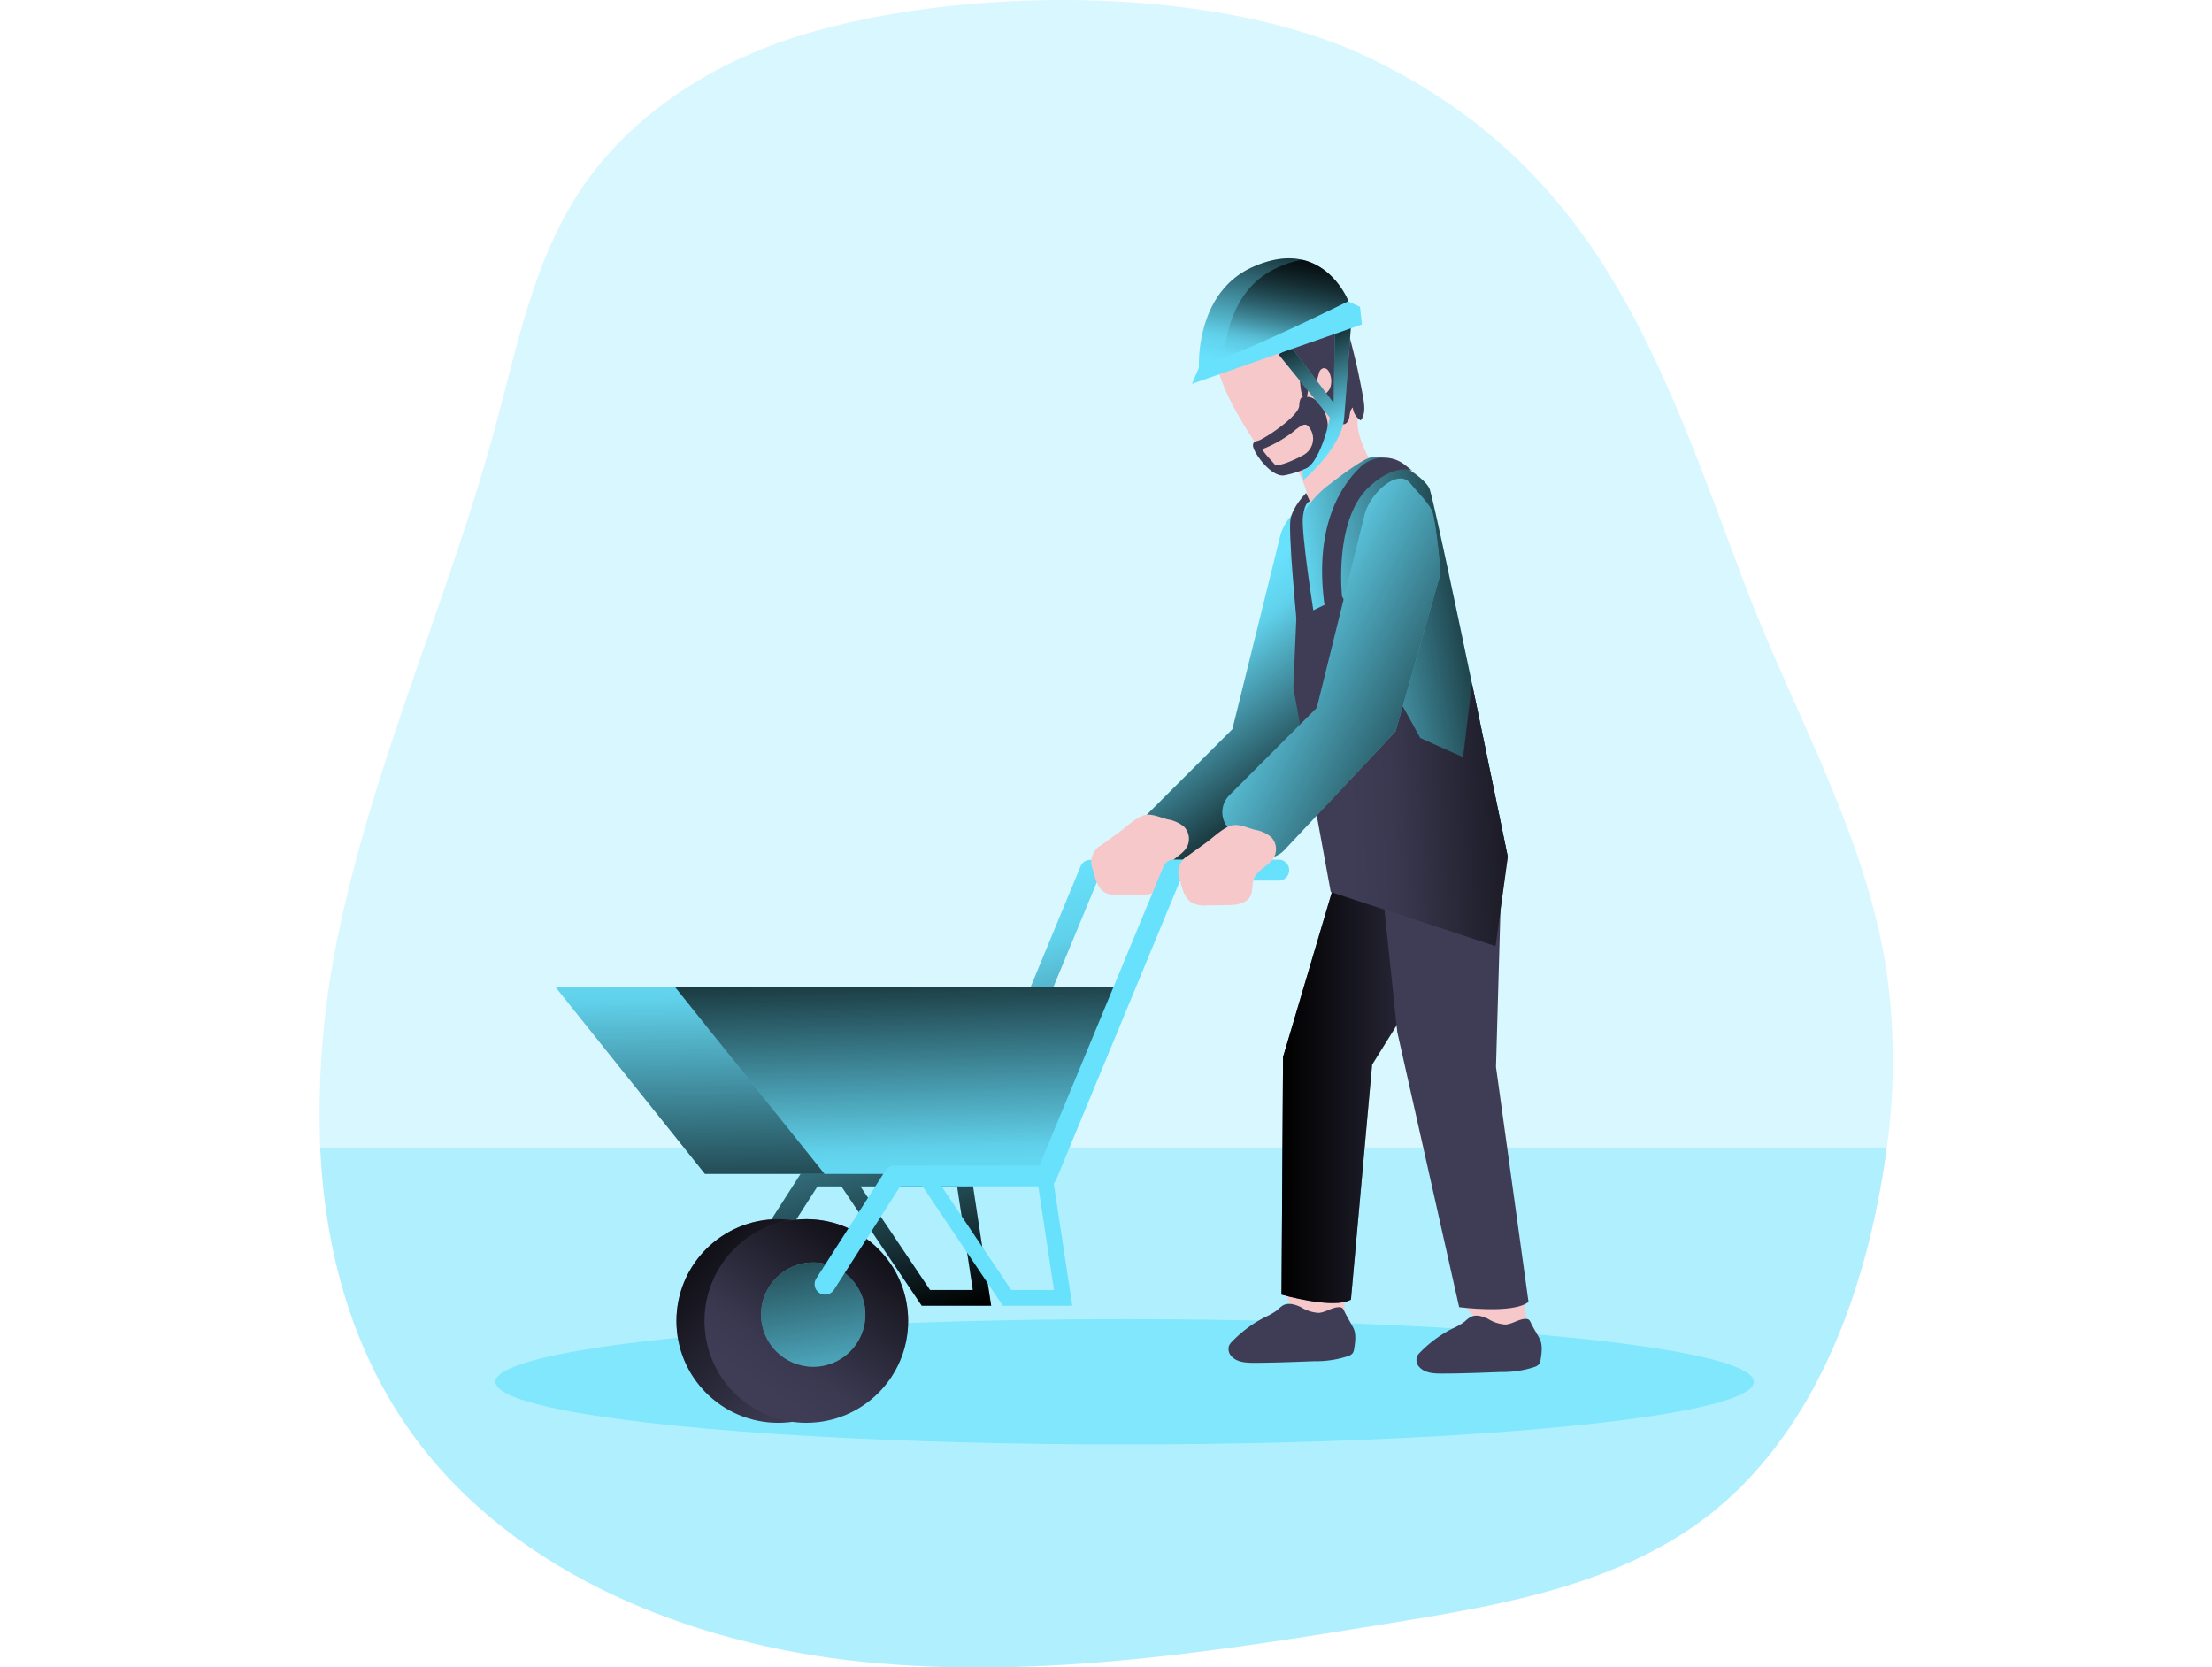 <svg id="Layer_1" data-name="Layer 1" xmlns="http://www.w3.org/2000/svg" xmlns:xlink="http://www.w3.org/1999/xlink" viewBox="0 0 328.48 348.1" width="406" height="306" class="illustration styles_illustrationTablet__1DWOa"><defs><linearGradient id="linear-gradient" x1="257.7" y1="168.24" x2="227.19" y2="127.87" gradientUnits="userSpaceOnUse"><stop offset="0.01"></stop><stop offset="0.83" stop-opacity="0.07"></stop><stop offset="1" stop-opacity="0"></stop></linearGradient><linearGradient id="linear-gradient-2" x1="192.43" y1="268.88" x2="170.74" y2="186.89" xlink:href="#linear-gradient"></linearGradient><linearGradient id="linear-gradient-3" x1="178.53" y1="244.16" x2="180.56" y2="246.59" xlink:href="#linear-gradient"></linearGradient><linearGradient id="linear-gradient-4" x1="110.27" y1="266.61" x2="109.34" y2="196.05" xlink:href="#linear-gradient"></linearGradient><linearGradient id="linear-gradient-5" x1="121.56" y1="190.76" x2="123.1" y2="250.23" xlink:href="#linear-gradient"></linearGradient><linearGradient id="linear-gradient-6" x1="70.82" y1="251.76" x2="111.8" y2="291.2" xlink:href="#linear-gradient"></linearGradient><linearGradient id="linear-gradient-7" x1="120.39" y1="247.93" x2="92.25" y2="289.84" xlink:href="#linear-gradient"></linearGradient><linearGradient id="linear-gradient-8" x1="97.7" y1="242.26" x2="108.59" y2="307.18" xlink:href="#linear-gradient"></linearGradient><linearGradient id="linear-gradient-9" x1="245.62" y1="221.39" x2="291.02" y2="221.39" xlink:href="#linear-gradient"></linearGradient><linearGradient id="linear-gradient-10" x1="299.23" y1="133.88" x2="246.22" y2="142.91" xlink:href="#linear-gradient"></linearGradient><linearGradient id="linear-gradient-11" x1="268.38" y1="159.54" x2="214.56" y2="161.6" xlink:href="#linear-gradient"></linearGradient><linearGradient id="linear-gradient-12" x1="297.23" y1="159.59" x2="233.13" y2="125.69" xlink:href="#linear-gradient"></linearGradient><linearGradient id="linear-gradient-13" x1="248.03" y1="64.7" x2="258.74" y2="91.35" xlink:href="#linear-gradient"></linearGradient><linearGradient id="linear-gradient-14" x1="247.89" y1="44.78" x2="242.34" y2="75.44" xlink:href="#linear-gradient"></linearGradient><linearGradient id="linear-gradient-15" x1="250.33" y1="45.82" x2="245.23" y2="74.02" xlink:href="#linear-gradient"></linearGradient></defs><title>Construction Worker</title><path d="M372,237.82c-.66,5-1.55,10-2.64,15-5.21,23.62-15.68,47.21-34.85,62-18.64,14.32-42.89,18.53-66.1,22.29-37.7,6.12-76,12.25-113.91,7.67C119,340.44,82.9,325.2,62.75,295.66c-11.62-17-16.89-37.14-17.85-57.84a182.63,182.63,0,0,1,4.26-46.76c7.62-35.35,22.78-68.62,32.24-103.51,4.6-16.93,8-34.63,17.62-49.3,10.52-16,27.7-26.94,46-32.59,33.45-10.31,87-11,119.62,4.95C312,33.77,324.7,73.32,342,119.31c10.08,26.9,25.23,52.26,29.78,80.62A131.79,131.79,0,0,1,372,237.82Z" transform="translate(-44.73 1.78)" fill="#68e1fd" opacity="0.25" style="isolation: isolate;"></path><path d="M372,237.82c-.66,5-1.55,10-2.64,15-5.21,23.62-15.68,47.21-34.85,62-18.64,14.32-42.89,18.53-66.1,22.29-37.7,6.12-76,12.25-113.91,7.67C119,340.44,82.9,325.2,62.75,295.66c-11.62-17-16.89-37.14-17.85-57.84Z" transform="translate(-44.73 1.78)" fill="#68e1fd" opacity="0.36" style="isolation: isolate;"></path><ellipse cx="168.13" cy="288.51" rx="131.37" ry="13.08" fill="#68e1fd" opacity="0.66" style="isolation: isolate;"></ellipse><path d="M258.7,268.47l.11,5.41a14.3,14.3,0,0,1-6.64.13c-3.17-.84-5.29-4.54-5.29-4.54l.31-2.11Z" transform="translate(-44.73 1.78)" fill="#f6c8c9"></path><path d="M245.36,110.07l-10,40.4-18.28,18.27a5,5,0,0,0-.43,6.57l3.37,4.4a5.63,5.63,0,0,0,8.57.43l23.2-24.74L261,122.94c.27-1.41-1-12.26-1.65-13.56-.87-1.85-2.76-3.61-4.52-5.75C252.17,100.33,246.38,105.94,245.36,110.07Z" transform="translate(-44.73 1.78)" fill="#68e1fd"></path><path d="M245.36,110.07l-10,40.4-18.28,18.27a5,5,0,0,0-.43,6.57l3.37,4.4a5.63,5.63,0,0,0,8.57.43l23.2-24.74L261,122.94c.27-1.41-1-12.26-1.65-13.56-.87-1.85-2.76-3.61-4.52-5.75C252.17,100.33,246.38,105.94,245.36,110.07Z" transform="translate(-44.73 1.78)" fill="url(#linear-gradient)"></path><polygon points="140.25 272.63 125.76 272.63 108.83 247.46 111.56 245.62 127.5 269.34 136.43 269.34 133.02 246.84 136.26 246.34 140.25 272.63" fill="#68e1fd"></polygon><path d="M133,268.52a2.18,2.18,0,0,1-1.17-.34,2.2,2.2,0,0,1-.67-3l14.49-22.59a2.17,2.17,0,0,1,1.84-1h30.28l25.89-62.49a2.19,2.19,0,0,1,2-1.35H227.6a2.19,2.19,0,1,1,0,4.37H207.18l-25.89,62.49a2.18,2.18,0,0,1-2,1.35H148.73l-13.84,21.6A2.18,2.18,0,0,1,133,268.52Z" transform="translate(-44.73 1.78)" fill="#68e1fd"></path><path d="M229.79,179.9a2.2,2.2,0,0,1-2.19,2.19H207.18l-25.89,62.48a1.34,1.34,0,0,1-.23.4l-.06-.4-3.25.49.13.87H157.69l14.54,21.63h8.93l-3.28-21.63h1.39a2.15,2.15,0,0,0,1.79-1L185,270.85H170.49l-16.77-24.92h-5l-13.83,21.59a2.2,2.2,0,0,1-1.84,1,2.11,2.11,0,0,1-1.18-.35,2.19,2.19,0,0,1-.67-3l14.49-22.61a2.2,2.2,0,0,1,1.84-1h30.28l25.89-62.5a2.19,2.19,0,0,1,2-1.34H227.6A2.19,2.19,0,0,1,229.79,179.9Z" transform="translate(-44.73 1.78)" fill="url(#linear-gradient-2)"></path><path d="M211.69,172l-3.7,2.67a4,4,0,0,0-1.7,5.24c.41,1.87,1,4,2.74,4.81a6.37,6.37,0,0,0,2.79.38l4.29-.06c1.82,0,4-.26,4.83-1.88.56-1.08.28-2.42.7-3.57.73-2,3.22-2.7,4.23-4.54a3.63,3.63,0,0,0-.64-4.25,7.12,7.12,0,0,0-3.33-1.49c-1.49-.37-3.43-1.3-4.9-.9C215.2,168.9,213.18,170.92,211.69,172Z" transform="translate(-44.73 1.78)" fill="#f6c8c9"></path><path d="M181.06,245a2.15,2.15,0,0,1-1.79,1h-1.39l-.13-.87,3.25-.49Z" transform="translate(-44.73 1.78)" fill="url(#linear-gradient-3)"></path><polygon points="169.67 206.07 152.83 245.1 80.5 245.1 49.28 206.07 169.67 206.07" fill="#68e1fd"></polygon><polygon points="169.67 206.07 152.83 245.1 80.5 245.1 49.28 206.07 169.67 206.07" fill="url(#linear-gradient-4)"></polygon><polygon points="169.67 206.07 152.83 245.1 105.47 245.1 74.24 206.07 169.67 206.07" fill="#68e1fd"></polygon><polygon points="169.67 206.07 152.83 245.1 105.47 245.1 74.24 206.07 169.67 206.07" fill="url(#linear-gradient-5)"></polygon><circle cx="95.81" cy="275.81" r="21.26" fill="#3f3d56"></circle><circle cx="95.81" cy="275.81" r="21.26" fill="url(#linear-gradient-6)"></circle><circle cx="101.67" cy="275.81" r="21.26" fill="#3f3d56"></circle><circle cx="101.67" cy="275.81" r="21.26" fill="url(#linear-gradient-7)"></circle><circle cx="103.11" cy="274.48" r="10.89" fill="#68e1fd"></circle><circle cx="103.11" cy="274.48" r="10.89" fill="url(#linear-gradient-8)"></circle><path d="M150.3,268.52a2.23,2.23,0,0,1-1.18-.34,2.21,2.21,0,0,1-.66-3l14.48-22.59a2.2,2.2,0,0,1,1.85-1h30.28L221,179.06a2.17,2.17,0,0,1,2-1.35h21.88a2.19,2.19,0,1,1,0,4.37H224.44l-25.89,62.49a2.19,2.19,0,0,1-2,1.35H166l-13.83,21.6A2.2,2.2,0,0,1,150.3,268.52Z" transform="translate(-44.73 1.78)" fill="#68e1fd"></path><path d="M296.07,269.23l.83,5.37a14.24,14.24,0,0,1-6.58.87c-3.27-.49-5.88-3.92-5.88-3.92l0-2.13Z" transform="translate(-44.73 1.78)" fill="#f6c8c9"></path><path d="M258.88,175.22l-12.94,43.7-.32,49.6s10.88,3.15,14.49,1.06l4.42-49.07L291,178S269.18,167.75,258.88,175.22Z" transform="translate(-44.73 1.78)" fill="#3f3d56"></path><path d="M258.88,175.22l-12.94,43.7-.32,49.6s10.88,3.15,14.49,1.06l4.42-49.07L291,178S269.18,167.75,258.88,175.22Z" transform="translate(-44.73 1.78)" fill="url(#linear-gradient-9)"></path><path d="M265.68,174.53l4.11,39.18,12.92,57.44s11.29,1.49,14.48-1.1L290.4,221l1.32-46.27S274.52,165.63,265.68,174.53Z" transform="translate(-44.73 1.78)" fill="#3f3d56"></path><path d="M242.37,94c3.51,5.05,5.6.49,6.72,2.55a27.73,27.73,0,0,1,2.88,10.3s11.26-5.46,13.87-9.57c0,0-4.59-6.72-4.33-11.11s1.69-11.72-2.72-16.38S247.35,61,239.43,63.42C230.05,66.24,227.57,72.71,242.37,94Z" transform="translate(-44.73 1.78)" fill="#f6c8c9"></path><path d="M249.48,78.05c.17,1.41.25,2.94,1.14,4,.51-.9.32-2.24.87-3,.22-.33.75-.52,1-.84a3.13,3.13,0,0,0,.72-1.25c.11-.36.17-.73.31-1.08a1.23,1.23,0,0,1,.77-.77,1.09,1.09,0,0,1,1,.38,2.46,2.46,0,0,1,.49,1,4,4,0,0,1-.14,3,3.54,3.54,0,0,1-.93,1,5.57,5.57,0,0,0-.91,1.12,3,3,0,0,1,2.35,1.63c.51.85.79,1.83,1.28,2.69a1.53,1.53,0,0,0,1.06.87c.72.05,1.17-.78,1.29-1.49s.15-1.54.72-2A3.57,3.57,0,0,0,262.15,86c1-1.24.81-3,.54-4.6q-1.08-6.13-2.68-12.16a6.23,6.23,0,0,0-1.66-3.29,5.09,5.09,0,0,0-2.25-1c-2.86-.65-7.87-.26-8.84,3.22C246.43,71.13,249.1,75.09,249.48,78.05Z" transform="translate(-44.73 1.78)" fill="#3f3d56"></path><path d="M247.58,119.25a20.53,20.53,0,0,1,7.63-19.57c3.65-2.83,7.31-5.46,8.92-5.91,3.71-1,11.23,4,12.35,6.41s16.38,76.94,16.38,76.94-6.46,6.26-18.67,6.88c-16.56.84-17.88-2.31-17.88-2.31Z" transform="translate(-44.73 1.78)" fill="#68e1fd"></path><path d="M247.58,119.25a20.53,20.53,0,0,1,7.63-19.57c3.65-2.83,7.31-5.46,8.92-5.91,3.71-1,11.23,4,12.35,6.41s16.38,76.94,16.38,76.94-6.46,6.26-18.67,6.88c-16.56.84-17.88-2.31-17.88-2.31Z" transform="translate(-44.73 1.78)" fill="url(#linear-gradient-10)"></path><polygon points="211.17 186.24 203.36 143.61 203.98 129.13 213.53 124.51 229.86 154.09 238.8 158.1 240.65 142.69 248.13 178.9 245.58 197.54 211.17 186.24" fill="#3f3d56"></polygon><polygon points="211.17 186.24 203.36 143.61 203.98 129.13 213.53 124.51 229.86 154.09 238.8 158.1 240.65 142.69 248.13 178.9 245.58 197.54 211.17 186.24" fill="url(#linear-gradient-11)"></polygon><path d="M250.32,81.22s-.92-.56-1,1.69-7.53,7.13-8.68,7.36-1.37.9-.23,2.78,3.75,4.82,5.85,4.41a21.74,21.74,0,0,0,5-1.63c3.23-2,3.88-4.6,4-8.56C255.36,84.24,252.78,80.33,250.32,81.22Z" transform="translate(-44.73 1.78)" fill="#3f3d56"></path><path d="M241.64,92A25.77,25.77,0,0,0,248,88.41c2.59-2.19,2.95-1.77,3.8-.32a3.89,3.89,0,0,1-1.66,5.17c-2.16,1.19-5.48,2.54-5.95,1.93S241.76,92.64,241.64,92Z" transform="translate(-44.73 1.78)" fill="#f6c8c9"></path><path d="M263,105.55,253,146l-18.27,18.27a5,5,0,0,0-.43,6.57l3.37,4.4a5.62,5.62,0,0,0,8.57.43l23.2-24.74,9.24-32.46c.28-1.41-1-12.26-1.64-13.56-.87-1.85-2.76-3.61-4.52-5.75C269.84,95.81,264.05,101.42,263,105.55Z" transform="translate(-44.73 1.78)" fill="#68e1fd"></path><path d="M263,105.55,253,146l-18.27,18.27a5,5,0,0,0-.43,6.57l3.37,4.4a5.62,5.62,0,0,0,8.57.43l23.2-24.74,9.24-32.46c.28-1.41-1-12.26-1.64-13.56-.87-1.85-2.76-3.61-4.52-5.75C269.84,95.81,264.05,101.42,263,105.55Z" transform="translate(-44.73 1.78)" fill="url(#linear-gradient-12)"></path><path d="M229.87,174.16l-3.7,2.67a3.94,3.94,0,0,0-1.7,5.23c.41,1.87,1,4,2.74,4.81a6.23,6.23,0,0,0,2.79.39l4.29-.06c1.82,0,4-.26,4.83-1.88.56-1.08.28-2.43.7-3.57.73-2,3.22-2.71,4.23-4.54a3.64,3.64,0,0,0-.64-4.26,7.21,7.21,0,0,0-3.33-1.48c-1.49-.37-3.43-1.31-4.9-.9C233.39,171.06,231.36,173.08,229.87,174.16Z" transform="translate(-44.73 1.78)" fill="#f6c8c9"></path><polygon points="157.2 272.63 142.7 272.63 125.78 247.46 128.51 245.62 144.45 269.34 153.38 269.34 149.97 246.84 153.21 246.34 157.2 272.63" fill="#68e1fd"></polygon><path d="M258.68,271.89a1.42,1.42,0,0,0-.39-.57,1.1,1.1,0,0,0-.64-.17c-1.49,0-2.79,1.09-4.28,1.19a7.84,7.84,0,0,1-3.69-1.19c-1.18-.57-2.61-1-3.76-.37a7.4,7.4,0,0,0-1.21,1,13.71,13.71,0,0,1-2.5,1.43,25.71,25.71,0,0,0-6.89,5.09,3.2,3.2,0,0,0-.65.86,2.2,2.2,0,0,0,.59,2.33c1.17,1.19,3,1.28,4.68,1.27,4.17,0,8.34-.18,12.51-.33a21.4,21.4,0,0,0,7.09-1.07,2,2,0,0,0,.93-.6,2,2,0,0,0,.31-.9c.23-1.35.48-3.15-.18-4.42S259.26,273.12,258.68,271.89Z" transform="translate(-44.73 1.78)" fill="#3f3d56"></path><path d="M297.64,274.33a1.42,1.42,0,0,0-.39-.57,1.14,1.14,0,0,0-.63-.16c-1.47,0-2.76,1.07-4.23,1.17a7.71,7.71,0,0,1-3.65-1.18c-1.17-.56-2.58-1-3.71-.36a7.83,7.83,0,0,0-1.2.95,12.83,12.83,0,0,1-2.47,1.41,25.7,25.7,0,0,0-6.81,5,3.07,3.07,0,0,0-.64.85,2.18,2.18,0,0,0,.58,2.31c1.15,1.17,3,1.26,4.63,1.25,4.12,0,8.24-.17,12.36-.32a21.18,21.18,0,0,0,7-1.06,2,2,0,0,0,.92-.6,2.2,2.2,0,0,0,.31-.88c.22-1.34.47-3.12-.18-4.37S298.21,275.55,297.64,274.33Z" transform="translate(-44.73 1.78)" fill="#3f3d56"></path><path d="M245,72.22l10.73,13.23s-2.08,10.37-5.78,10.88l.21,2.16s7.91-6.68,8.52-12.84l.31-4,1.13-15.41-3.39,1.54-.23,14.58-8.94-11.78Z" transform="translate(-44.73 1.78)" fill="#68e1fd"></path><path d="M245,72.22l10.73,13.23s-2.08,10.37-5.78,10.88l.21,2.16s7.91-6.68,8.52-12.84l.31-4,1.13-15.41-3.39,1.54-.23,14.58-8.94-11.78Z" transform="translate(-44.73 1.78)" fill="url(#linear-gradient-13)"></path><path d="M226.93,78.36,228.37,75s0-.46,0-1.25c.07-3.75,1.15-15,10.89-19.6,14.56-6.84,20.06,6.29,20.32,7v0L262,62.29l.41,3.67Z" transform="translate(-44.73 1.78)" fill="#68e1fd"></path><path d="M259.59,61.1s-16.94,8.42-25.95,11.8a27.42,27.42,0,0,1-4.11,1.29l-1.16-.47c.07-3.75,1.15-15,10.89-19.6,4.32-2,7.84-2.3,10.67-1.66,6.7,1.52,9.46,8.16,9.65,8.62Z" transform="translate(-44.73 1.78)" fill="url(#linear-gradient-14)"></path><path d="M259.59,61.1s-16.94,8.42-25.95,11.8c.24-4.41,1.82-14.43,10.86-18.68a20.91,20.91,0,0,1,5.43-1.76c6.7,1.52,9.46,8.16,9.65,8.62Z" transform="translate(-44.73 1.78)" fill="url(#linear-gradient-15)"></path><path d="M262.05,95.78c-4.36,4.22-9.55,12.71-7.49,28.49l1.31,2.31,2.39-3.85s-1.85-16.54,6.06-23.21c0,0,4.62-4.42,8.63-3l-1.59-1.25A7.11,7.11,0,0,0,262.05,95.78Z" transform="translate(-44.73 1.78)" fill="#3f3d56"></path><path d="M250.76,101.16s-2.82,2.78-3.28,5.55,1.23,20.64,1.23,20.64l3.7-.77s-2.78-17.41-2.31-20.64,1.46-3,1.46-3Z" transform="translate(-44.73 1.78)" fill="#3f3d56"></path></svg>